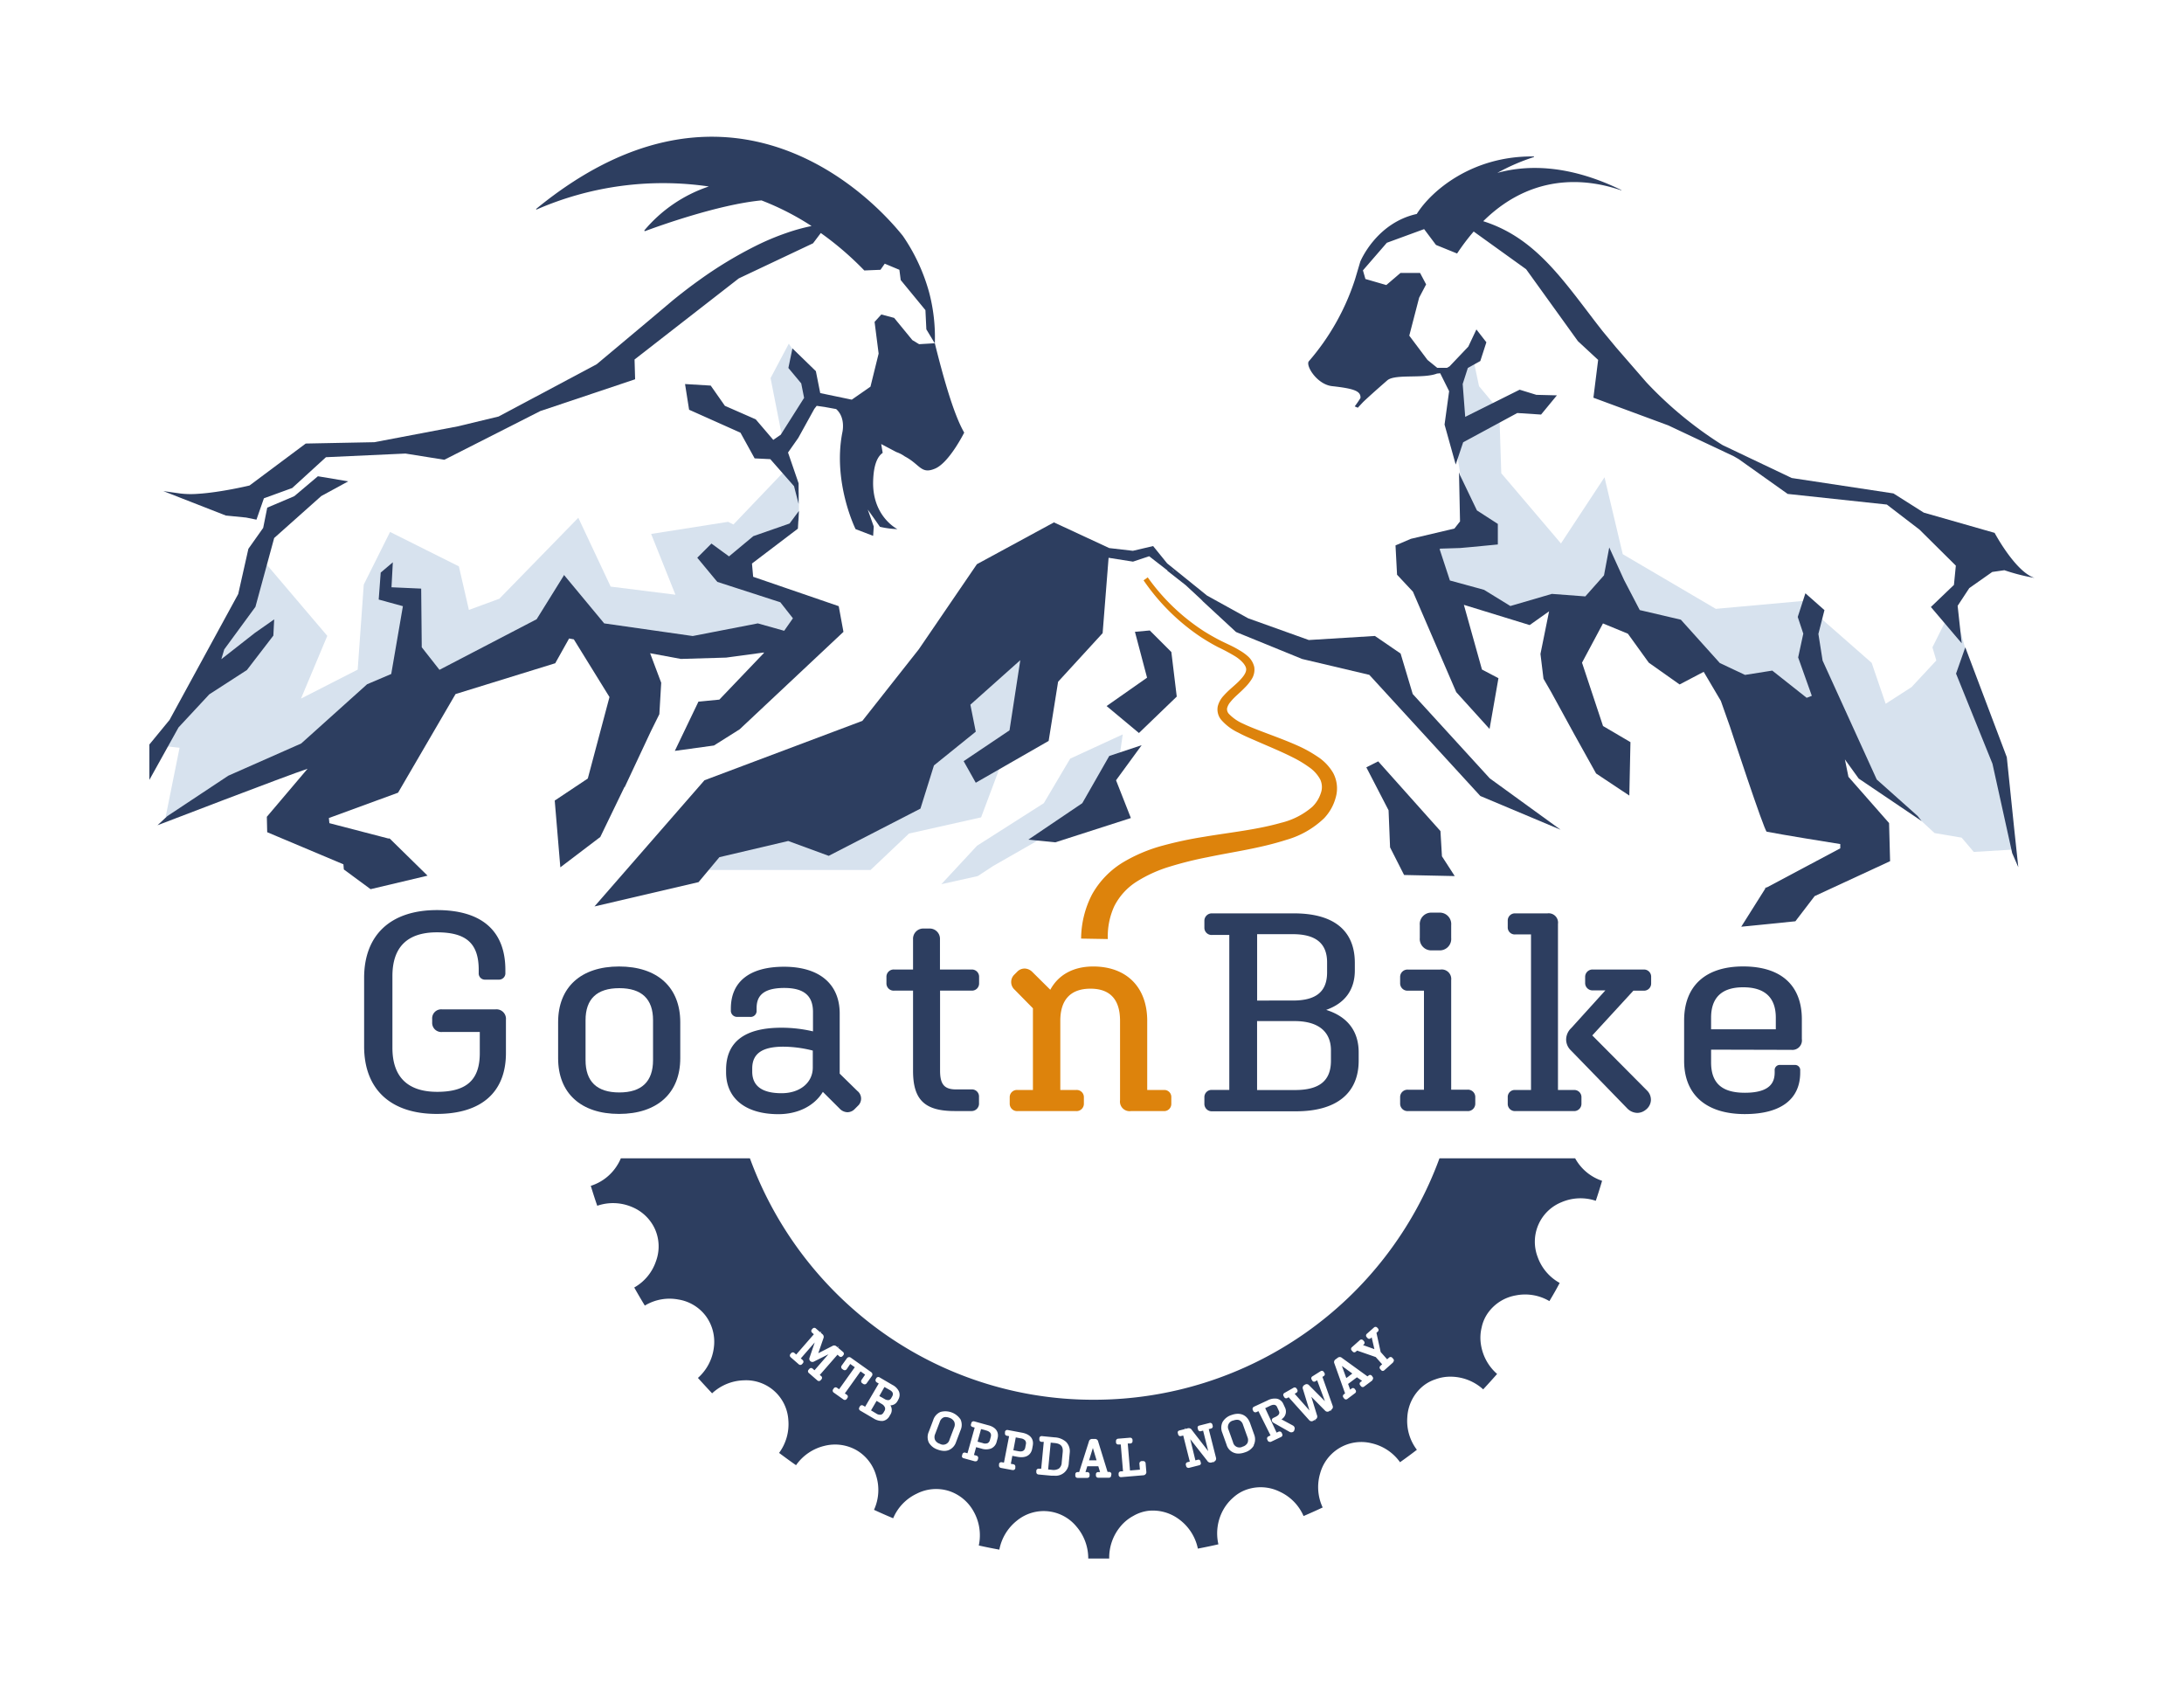 <svg xmlns="http://www.w3.org/2000/svg" viewBox="0 0 425.2 330">
    <defs><style>.cls-1{fill:#d7e2ee;}.cls-2{fill:#2d3e60;}.cls-3{fill:#dd830c;}</style>
    </defs>
    <title>Logo_skygge_hovedlogo_blå</title><g id="Layer_1" data-name="Layer 1">
    <polygon class="cls-1" points="195.74 146.5 201.25 139.8 204.41 112.22 176.43 134.29 166.57 153.99 137.41 159.11 115.74 176.45 128.5 169.36 169.48 169.36 176.97 162.26 191.01 159.11 195.74 146.5"/><polygon class="cls-1" points="203.22 156.35 190.22 164.63 183.27 172.12 190.36 170.54 193.37 168.57 209.92 159.11 217.28 151.89 218.59 142.96 208.35 147.68 203.22 156.35"/><polygon class="cls-1" points="130.32 127.59 137.41 127.19 155.15 124.83 157.12 117.74 142.14 110.64 147.46 106.27 155.55 101.33 155.55 96.01 153.64 90.74 142.79 102.1 141.75 101.58 126.77 103.94 131.5 115.77 118.89 114.19 112.59 100.79 97.22 116.55 91.29 118.73 89.34 110.25 75.94 103.55 70.82 113.8 69.64 130.35 58.6 135.99 63.72 123.78 49.54 107.1 48.75 114.98 41.66 125.22 36.53 136.65 36.44 138.23 29.08 144.93 34.96 145.56 32.23 159.11 59.78 147.68 75.15 136.65 78.7 131.13 78.26 127 78.42 126.93 79.88 136.26 99.58 129.56 109.04 119.31 116.14 124.04 130.32 127.59"/>
    <polygon class="cls-1" points="156.92 81.68 158.69 78.33 157.71 73.01 153.57 66.9 150.02 73.6 152.39 85.62 156.92 81.68"/>
    <polygon class="cls-1" points="391.92 165.38 391.19 152.81 385.29 135.89 380.29 117.87 376.22 126.01 376.98 128.57 372.15 133.76 367.12 137 364.39 129.03 352.57 118.66 352.49 122.52 351.39 116.95 334.05 118.52 315.93 107.88 312.38 92.91 303.9 105.79 292.28 92.12 291.89 79.91 287.95 75.18 286.37 67.69 283.22 72.42 282.82 83.06 285.98 102.76 278.1 105.13 279.28 115.37 294.25 119.31 302.13 118.13 309.62 116.4 313.17 119.71 325.38 129.56 331.29 127.98 339.18 135.86 349.42 142.17 355.42 139.17 360.32 147.16 376.64 162.17 381.91 163.06 384.27 165.84 391.92 165.38"/>
    <path class="cls-2" d="M96.44,196.49H86.09a1.76,1.76,0,0,0-1.95,1.89V199a1.78,1.78,0,0,0,1.95,1.89h7.32V205c0,5.21-2.56,7.54-8.29,7.54s-8.72-2.88-8.72-8.56V190c0-5.65,2.92-8.51,8.67-8.51s8.13,2.19,8.13,7.32v.59a1.21,1.21,0,0,0,1.3,1.3h2.59a1.24,1.24,0,0,0,1.3-1.35v-.54c0-7.62-4.61-11.65-13.32-11.65-9,0-14.18,4.82-14.18,13.21v13.31c0,8.36,5.15,13.16,14.13,13.16,8.69,0,13.48-4.21,13.48-11.86v-6.47A1.85,1.85,0,0,0,96.44,196.49Z"/><path class="cls-2" d="M120.52,188.14c-7.43,0-11.86,4.05-11.86,10.84V206c0,6.79,4.43,10.84,11.86,10.84s11.92-4.05,11.92-10.84V199C132.44,192.19,128,188.14,120.52,188.14ZM114,198.6c0-4.14,2.21-6.24,6.57-6.24s6.57,2.1,6.57,6.24v7.76c0,4.18-2.21,6.3-6.57,6.3s-6.57-2.12-6.57-6.3Z"/><path class="cls-2" d="M163.48,209v-11.7c0-5.79-4-9.11-10.84-9.11-6.68,0-10.35,2.89-10.35,8.14v.32a1.21,1.21,0,0,0,1.3,1.3H146a1.16,1.16,0,0,0,1.3-1.25v-.38c0-1.85.61-4,5.38-4,3.82,0,5.6,1.49,5.6,4.68v3.77a26.88,26.88,0,0,0-6.14-.71c-7.16,0-10.78,2.76-10.78,8.2v.48c0,5.1,3.81,8.15,10.19,8.15,3.79,0,7-1.61,8.65-4.34l3.26,3.25a2.17,2.17,0,0,0,1.53.71h0a2,2,0,0,0,1.44-.65l.59-.59a1.9,1.9,0,0,0-.11-2.91Zm-5.24-4.44v3.25c0,2.95-2.5,5-6.08,5-3.79,0-5.71-1.41-5.71-4.2V208c0-2.9,1.93-4.25,6.08-4.25A23.8,23.8,0,0,1,158.24,204.51Z"/><path class="cls-2" d="M189.18,188.73H183v-5.87a2,2,0,0,0-2.05-2.11h-1.08a2,2,0,0,0-2.11,2.11v5.87h-3.66a1.41,1.41,0,0,0-1.52,1.46v1.24a1.4,1.4,0,0,0,1.52,1.41h3.66v15.62c0,5.63,2.27,7.82,8.09,7.82h3.23a1.45,1.45,0,0,0,1.52-1.57v-1.18a1.37,1.37,0,0,0-1.46-1.46h-3c-2.3,0-3.12-1-3.12-3.66V192.84h6.14a1.39,1.39,0,0,0,1.46-1.41v-1.24A1.4,1.4,0,0,0,189.18,188.73Z"/><path class="cls-3" d="M226.58,212.18h-3.23V198.71c0-6.52-4-10.57-10.52-10.57-3.83,0-6.77,1.6-8.35,4.53L201,189.22a2.22,2.22,0,0,0-1.45-.68,2,2,0,0,0-1.52.63l-.59.59a2,2,0,0,0,.11,2.91l3.55,3.61v15.9h-3a1.4,1.4,0,0,0-1.52,1.41v1.29a1.43,1.43,0,0,0,1.52,1.41H209.5a1.43,1.43,0,0,0,1.52-1.41v-1.29a1.4,1.4,0,0,0-1.52-1.41h-3.07V198.71c0-4.09,2-6.25,5.87-6.25s5.76,2.16,5.76,6.25v15.47a1.87,1.87,0,0,0,2.11,2.11h6.41a1.39,1.39,0,0,0,1.46-1.41v-1.29A1.36,1.36,0,0,0,226.58,212.18Z"/><path class="cls-2" d="M258.19,196.59c3.66-1.29,5.58-3.92,5.58-7.69v-1.45c0-6.32-4.1-9.65-11.86-9.65H236a1.44,1.44,0,0,0-1.52,1.46v1.29A1.4,1.4,0,0,0,236,182h3.33v30.17H236a1.4,1.4,0,0,0-1.52,1.41v1.29a1.44,1.44,0,0,0,1.52,1.46h16.33c7.86,0,12.19-3.51,12.19-9.87v-1.56C264.53,200.72,262.34,197.89,258.19,196.59Zm-13.44-1.82V181.85h6.94c4.49,0,6.68,1.8,6.68,5.49v1.94c0,3.75-2.12,5.49-6.68,5.49Zm14.37,9.71v2c0,3.89-2.22,5.71-7,5.71h-7.38V198.77h7.32C256.62,198.77,259.12,200.79,259.12,204.48Z"/><path class="cls-2" d="M285.7,212.12h-3.17V190.79a1.85,1.85,0,0,0-2.11-2.05h-6.31a1.43,1.43,0,0,0-1.52,1.41v1.29a1.43,1.43,0,0,0,1.52,1.41h3.12v19.28h-3.12a1.43,1.43,0,0,0-1.52,1.41v1.29a1.44,1.44,0,0,0,1.52,1.46H285.7a1.44,1.44,0,0,0,1.52-1.46v-1.29A1.43,1.43,0,0,0,285.7,212.12Z"/><path class="cls-2" d="M278.8,185h1.35a2.23,2.23,0,0,0,2.38-2.43v-2.48a2.23,2.23,0,0,0-2.38-2.43H278.8a2.23,2.23,0,0,0-2.38,2.43v2.48A2.23,2.23,0,0,0,278.8,185Z"/><path class="cls-2" d="M320.13,188.73h-10a1.43,1.43,0,0,0-1.52,1.41v1.24a1.43,1.43,0,0,0,1.52,1.41h2.42l-6.64,7.33a3.11,3.11,0,0,0-1,2.2,2.94,2.94,0,0,0,.92,2.15l10.94,11.26h0a2.82,2.82,0,0,0,2,.91,2.63,2.63,0,0,0,1.64-.61,2.49,2.49,0,0,0,1-1.8,2.51,2.51,0,0,0-.76-1.95L310,201.56l8-8.71h2a1.39,1.39,0,0,0,1.46-1.41v-1.29A1.39,1.39,0,0,0,320.13,188.73Z"/><path class="cls-2" d="M306.44,212.18h-3.12V179.85a1.82,1.82,0,0,0-2.05-2.05H295a1.39,1.39,0,0,0-1.46,1.41v1.29A1.36,1.36,0,0,0,295,181.9h3.07v30.28H295a1.36,1.36,0,0,0-1.46,1.41v1.29a1.39,1.39,0,0,0,1.46,1.41h11.43a1.42,1.42,0,0,0,1.46-1.41v-1.29A1.39,1.39,0,0,0,306.44,212.18Z"/><path class="cls-2" d="M348.75,204.37a1.86,1.86,0,0,0,2.05-2.11v-3.83c0-6.64-4.06-10.3-11.43-10.3s-11.49,3.83-11.49,10.52v7.87c0,6.58,4.3,10.35,11.81,10.35,7,0,10.79-2.87,10.79-8.09v-.38a1,1,0,0,0-1.08-1.09h-2.75a1,1,0,0,0-1.14,1.09v.32c0,1.73-.6,4-5.81,4-4.48,0-6.57-1.88-6.57-5.92v-2.47Zm-15.62-4v-2.26c0-3.93,2.1-5.92,6.25-5.92s6.35,1.94,6.35,5.92v2.26Z"/><path class="cls-2" d="M121.57,153.21l.06,0,5.09-10.86,1.65-3.33.36-6.11-2.16-5.75,6,1.11,8.8-.26,7.39-1-.11.18-8.6,9-4.07.39-4.6,9.59,7.62-1.05,5-3.15L164.21,123l-.92-5-16.66-5.72-.23-2.58,8.94-6.79.2-3.45-1.82,2.45-7.06,2.46-4.73,3.94-3.42-2.5-2.76,2.76,3.78,4.56.11,0-.08.11,12.36,4,2.45,3.12-1.7,2.43-5.13-1.44-12.68,2.46-17.23-2.46L109.87,112v.1l0-.23-5.39,8.67-18.92,9.85L82.11,126,82,114.58l-5.78-.26.26-4.86-2.36,2-.39,5.25L78.44,118v0L76.17,131.2l-4.7,2L58.64,144.73,44.45,151l-11.89,7.88-1.9,1.77s25.16-9.67,29.22-11L51.95,159l.07,3,14.84,6.25.08,1,5.21,3.84,11.09-2.63L76,163.36l.07-.05-.16,0-.12-.12-.13.05-11.53-3-.1-1,13.47-4.93,11.19-19.2,0,0,19.41-6,2.7-4.82.92.17,6.94,11.23-4.22,15.86L108,155.84l1.09,13,7.78-5.91Z"/><path class="cls-2" d="M167.89,140.33l-30.74,11.56-21.41,24.56L136,171.72l4.06-4.86,13.4-3.15,7.88,2.89,17.86-9.19,2.63-8.41,8.14-6.57-1.05-5.25,9.72-8.67-2.1,13.66-8.93,6,2.36,4.2,14.19-8.14L206,132.71l8.67-9.46,1.16-14.67,4.75.75,3.15-1.05,3.54,2.75v.08l3.57,2.8,3,2.78.39.41,0,0,6.41,5.93,12.87,5.25,13.08,3.09,21.61,23.58,15.63,6.57-13.79-10-15-16.42-2.36-7.88-5-3.42-12.87.79L243,120.36l-8-4.42-7.76-6.26-2.74-3.38-3.94.92-4.6-.53-10.77-5-15,8.14-11.3,16.55Zm60.7-29.07-.16-.11-.29-.36Z"/><polygon class="cls-2" points="228.05 126.93 223.85 122.73 220.96 122.99 223.32 131.92 215.44 137.44 221.74 142.69 229.1 135.6 228.05 126.93"/><polygon class="cls-2" points="215.96 147.16 210.71 156.35 200.2 163.45 205.46 163.97 220.17 159.24 217.28 151.89 222.27 145.06 215.96 147.16"/><polygon class="cls-2" points="268.32 148.21 266.01 149.37 270.34 157.74 270.63 164.95 273.36 170.33 283.22 170.54 280.73 166.69 280.44 161.78 268.32 148.21"/><path class="cls-2" d="M44,100.37l.05,0h.05l3.83.38,2,.41L51.38,97,56.89,95l6.57-6,15.48-.71,7.57,1.21L105.23,80l.29-.09,18.13-6.08-.11-3.85,20.3-15.79,14.45-6.83,1.51-2a60.39,60.39,0,0,1,8.47,7.29h0l3.15-.13.83-1.19,2.85,1.19.26,2,4.81,5.85.18,3.74L182,66.85a34.25,34.25,0,0,0-1.11-9.94,36.47,36.47,0,0,0-5.12-11h0c-8.63-10.73-35.76-34.47-71.4-5.23l.07.12A61.55,61.55,0,0,1,138,36.3a27.94,27.94,0,0,0-12.57,8.57l.1.14c2.11-.79,14.2-5.2,22.72-6A52.15,52.15,0,0,1,158,44a37,37,0,0,0-4.86,1.34,49,49,0,0,0-6,2.52,79.45,79.45,0,0,0-11.05,6.7c-1.75,1.25-3.46,2.57-5.13,3.93L126,62.67l-9.84,8.24L97.07,81.08,89.1,83,72.88,86.08l-13.23.26h-.13l-.1.08L48.58,94.51c-2.2.51-4.43.94-6.67,1.26-1.13.16-2.27.29-3.4.36a17.37,17.37,0,0,1-3.37-.06l-3.34-.47,3.14,1.23Z"/><polygon class="cls-2" points="40.75 135.16 48.07 130.43 53.22 123.73 53.38 120.57 49.64 123.19 43.09 128.32 43.66 126.41 49.73 118.13 53.38 104.73 62.55 96.56 67.8 93.7 61.89 92.71 57.29 96.59 52.03 98.82 51.24 102.76 48.36 106.83 46.38 115.63 33.01 140.14 29.08 144.93 29.08 151.82 34.76 141.6 40.75 135.16"/><path class="cls-2" d="M375.92,118.16l6,7.06-.79-7.29,2.27-3.45,4.47-3.14,2.36-.34a38.27,38.27,0,0,0,5.88,1.5c-3.74-1.18-7.78-8.77-7.78-8.77l-13.79-3.94-5.91-3.74-19.8-3-13.47-6.41a74.93,74.93,0,0,1-14.82-12.21l-5.89-6.78L312,64.45c-.7-.9-1.4-1.79-2.07-2.68-6.49-8.51-11.7-15.7-21.16-18.71,10.92-10.79,22.81-7.38,26.9-6l0-.06c-9.71-4.74-17.83-5.09-24.16-3.34a39.76,39.76,0,0,1,7.14-3.09l0-.11c-12-.18-20,6.68-22.82,11.19-7.95,1.76-11,9.29-11,9.29l-1,3.37a45.93,45.93,0,0,1-9,16c-.72.79,1.55,4.54,4.53,4.86,4.4.48,5.59,1,5.51,2.3-.43.73-1.12,1.64-1.12,1.64l.6.26,1-1.07c.81-.78,2.24-2.08,4.73-4.25,1.5-1.31,7-.28,9.69-1.33l.62-.06,1.74,3.49-.89,6.5,2.17,7.78,1.45-4.33L295.4,80.4l4.63.3,3.08-3.74-4-.1-3.25-1-10.6,5.29-.49-6.4,1-3.12,2.43-1.35,1.18-3.65-1.94-2.5-1.58,3.35-3.65,3.84-.48.28-1.92,0-1.89-1.53-3.55-4.73,1.92-7.39,1.36-2.59-1.18-2.23h-3.81l-2.76,2.36-4.07-1.18-.48-1.68L270,47.26l7.26-2.66,2.31,3.08,4.11,1.67a41.62,41.62,0,0,1,3.23-4.28l10.21,7.34,10.08,14,3.94,3.65-.92,7.36,14.58,5.39,12.73,6c.32.18.62.36.94.54l9.57,6.8,19.31,2.07,6.37,4.89,7.06,7-.37,3.75Z"/><path class="cls-2" d="M374.12,159.83l-.79-1-7.95-7.09-10.54-23.15-.82-5.19,1.18-4.63-3.71-3.28L350,120.1l1.08,3.25-1,4.63,2.66,7.47-1,.39-6.7-5.3-5.3.84-4.91-2.31-7.59-8.44-8-1.87-3.05-5.85-2.89-6.34L312.28,112l-3.64,4.1-6.51-.49-8.08,2.36-5.12-3.15L282.28,113l-2-6.09.12-.11,3.86-.12,2.26-.2,5.09-.49v-4l-4.07-2.63-3.27-6.81-.22-.61.2,9.56-1.09,1.39-8.47,2-3,1.28.3,5.71,3.09,3.3,8.43,19.55L290,141.9l.68-3.88h0l1.05-6-3.21-1.69L285,117.74l12.81,3.94,3.78-2.68-1.68,8.3.59,4.83,1.48,2.56,4.58,8.37,0,0,4.18,7.51,6.47,4.3.22-10.4-5.34-3.14L308,129l4.08-7.64,4.85,2L321,129l6,4.24,4.69-2.46,3.34,5.66,1.77,5s6.69,20.37,7.16,20.46c3.19.62,11.24,1.92,14.32,2.41l0,.83L344,172.74h-.17l-.07.12-.21.11.13,0L339,180.4l10.54-1.06,3.75-4.9,14.69-6.8-.2-7.42-7.91-9-.69-3.39,2.69,3.73Z"/><polygon class="cls-2" points="390.7 147.39 382.62 126.01 380.82 131.13 387.91 148.67 391.75 166.07 392.94 168.81 392.14 161.31 390.7 147.39"/><path class="cls-2" d="M178.94,67l-1.31-.79-3.55-4.33-2.5-.66-1.31,1.44.79,6.17-1.59,6.44-3.64,2.53-6.14-1.28-.85-4.27-4.56-4.43-.79,3.81,2.5,3,.56,2.82L152,84.63h0l-1.45,1-3.42-4-6-2.63-2.76-3.94-5-.3.79,5,10,4.47,2.76,5,3.05.15,4.62,5.26.89,3.45,0-4-2.06-6,2-2.85,3.11-5.63L159,79l1.54.22h0l2.25.41c1.94,1.72,1.19,4.62,1.19,4.62C162.11,94,166.57,103,166.57,103l3.42,1.31.12-1.81-1.17-3.31s1.43,2,2.37,3.36a17.34,17.34,0,0,0,3.41.45c-.53-.26-4.91-2.81-4.73-9.33.09-3.27.88-4.84,1.86-5.51l-.29-1.72L174.51,88a6.43,6.43,0,0,1,1.65.85c3,1.58,3.15,3.55,5.91,2.36s5.65-7,5.65-7c-2-3.44-4-10.47-5.72-17.39Z"/><path class="cls-2" d="M198.76,280l-1-.19-.47,2.5,1,.19c1,.19,1.24-.33,1.32-.74l.11-.59a.89.89,0,0,0-.14-.77A1.36,1.36,0,0,0,198.76,280Z"/><path class="cls-2" d="M192,278.46l-1-.27-.68,2.45,1,.27a1.27,1.27,0,0,0,1,0,.93.93,0,0,0,.41-.6l.16-.58C193,279.3,193,278.74,192,278.46Z"/><path class="cls-2" d="M205.25,280.9l-.69-.07-.5,5.22.69.07a2.05,2.05,0,0,0,1.4-.24,1.52,1.52,0,0,0,.55-1.17l.2-2.05C207,281.54,206.51,281,205.25,280.9Z"/><path class="cls-2" d="M173.19,270.56l-1-.56-1,1.76,1,.56a1.32,1.32,0,0,0,.83.23.77.77,0,0,0,.51-.42l.18-.31C173.89,271.46,174,271,173.19,270.56Z"/><path class="cls-2" d="M171.66,273.3l-1-.6-1.08,1.85,1,.6a1.28,1.28,0,0,0,.92.24A.83.83,0,0,0,172,275l.19-.33a.78.78,0,0,0,.09-.7A1.37,1.37,0,0,0,171.66,273.3Z"/><polygon class="cls-2" points="212.03 284.27 213.49 284.27 212.77 281.87 212.03 284.27"/><path class="cls-2" d="M184.85,276a2.09,2.09,0,0,0-.73-.15,1.11,1.11,0,0,0-.44.08,1.42,1.42,0,0,0-.72.87l-.91,2.39a1.43,1.43,0,0,0,0,1.13,1.56,1.56,0,0,0,.92.73,1.27,1.27,0,0,0,1.89-.8l.91-2.39a1.42,1.42,0,0,0,0-1.12A1.57,1.57,0,0,0,184.85,276Z"/><path class="cls-2" d="M306.8,225.72l-.14-.24H280.25a71.61,71.61,0,0,1-67.14,47,70.68,70.68,0,0,1-44.91-15.86A72,72,0,0,1,146,225.48H120.87a8.1,8.1,0,0,1-.63,1.24,9.38,9.38,0,0,1-5.22,4.12c.4,1.3.81,2.6,1.26,3.88a9.41,9.41,0,0,1,6.67.2,8.46,8.46,0,0,1,4.55,4.31,8.29,8.29,0,0,1,.21,6.28,9.26,9.26,0,0,1-4.23,5.12q1,1.78,2.06,3.52a9.28,9.28,0,0,1,6.54-1.18,8.31,8.31,0,0,1,5.37,3.26,8.46,8.46,0,0,1,1.53,6.08,9.41,9.41,0,0,1-3.1,5.92c.9,1,1.82,2,2.76,3a9.43,9.43,0,0,1,6.16-2.53,8.24,8.24,0,0,1,8.68,7.72,9.44,9.44,0,0,1-1.8,6.41c1.09.81,2.18,1.62,3.3,2.39a9.41,9.41,0,0,1,5.52-3.76,8.46,8.46,0,0,1,6.22.82,8.32,8.32,0,0,1,3.86,5,9.28,9.28,0,0,1-.42,6.63h0q1.85.86,3.73,1.64a9.25,9.25,0,0,1,4.6-4.79,8.31,8.31,0,0,1,6.26-.52,8.51,8.51,0,0,1,4.81,4,9.44,9.44,0,0,1,1,6.61c1.32.3,2.66.56,4,.81A9.45,9.45,0,0,1,198,296a8.24,8.24,0,0,1,11.55,1.14,9.49,9.49,0,0,1,2.32,6.25c1.35,0,2.71,0,4.08,0a9.49,9.49,0,0,1,2.24-6.3,8.38,8.38,0,0,1,2.46-2,7.7,7.7,0,0,1,3-1,8.53,8.53,0,0,1,6,1.74,9.43,9.43,0,0,1,3.56,5.63c1.34-.26,2.67-.53,4-.84a9.45,9.45,0,0,1,.9-6.63,8.9,8.9,0,0,1,2-2.48,7.47,7.47,0,0,1,2.77-1.6,8.37,8.37,0,0,1,6.27.47,9.28,9.28,0,0,1,4.64,4.74c1.25-.54,2.49-1.09,3.72-1.67a9.35,9.35,0,0,1-.49-6.64,8.3,8.3,0,0,1,10-5.86,9.34,9.34,0,0,1,5.55,3.69q1.67-1.18,3.28-2.42a9.29,9.29,0,0,1-1.86-6.38,8.42,8.42,0,0,1,2.67-5.69,7.52,7.52,0,0,1,2.76-1.63,8.37,8.37,0,0,1,3.13-.53,9.49,9.49,0,0,1,6.21,2.47q1.39-1.5,2.71-3a9.49,9.49,0,0,1-3.17-5.88,8.38,8.38,0,0,1,.16-3.17,7.55,7.55,0,0,1,1.3-2.93,8.42,8.42,0,0,1,5.34-3.31,9.29,9.29,0,0,1,6.55,1.11c.7-1.17,1.38-2.34,2-3.54a9.33,9.33,0,0,1-4.3-5.09,8.3,8.3,0,0,1,4.67-10.63,9.36,9.36,0,0,1,6.66-.27c.44-1.28.84-2.58,1.23-3.89A9.34,9.34,0,0,1,306.8,225.72ZM159.87,267.87a.43.43,0,0,1,.06.63l-.16.18a.44.44,0,0,1-.33.16.47.47,0,0,1-.31-.12l-1.69-1.47a.44.44,0,0,1,0-.63l.16-.18a.43.43,0,0,1,.63,0l.34.3,2.71-3.11-2.78,1.4a.61.61,0,0,1-.88-.77l1-2.94-2.71,3.11.34.3a.46.46,0,0,1,.17.32.43.43,0,0,1-.11.32l-.16.18a.45.45,0,0,1-.31.15.44.44,0,0,1-.33-.12l-1.57-1.37a.45.45,0,0,1-.05-.64l.16-.18a.44.44,0,0,1,.63,0l.33.29,3.44-3.95-.33-.29a.47.47,0,0,1-.17-.32.43.43,0,0,1,.11-.32l.16-.18a.44.44,0,0,1,.64,0l.85.74.2-.23-.11.31.32.28a.67.67,0,0,1,.19.8l-1,2.9,2.74-1.4a.65.65,0,0,1,.81.08l.18.15.29-.15-.2.23,1,.85a.44.44,0,0,1,.05.64l-.16.18a.43.43,0,0,1-.64,0l-.33-.29-3.45,3.95Zm5,3.64a.43.43,0,0,1,.11.62l-.14.2a.44.44,0,0,1-.36.19.46.46,0,0,1-.27-.09h0l-1.9-1.35a.45.45,0,0,1-.11-.63l.14-.2a.43.43,0,0,1,.28-.18.47.47,0,0,1,.35.09l.39.28,3.06-4.29-.89-.63-.68,1a.47.47,0,0,1-.67.12l-.19-.13a.49.49,0,0,1-.21-.32.49.49,0,0,1,.09-.37l1-1.39a.55.55,0,0,1,.37-.24.54.54,0,0,1,.42.11l3.94,2.8a.53.53,0,0,1,.13.78l-1,1.39a.48.48,0,0,1-.68.12l-.19-.13a.47.47,0,0,1-.2-.3.49.49,0,0,1,.09-.37l.68-1-.89-.63-3.06,4.29Zm10,1-.14.23a1.57,1.57,0,0,1-1.38.83,1.65,1.65,0,0,1,0,1.79l-.15.25a1.82,1.82,0,0,1-1.34,1l-.25,0a3.09,3.09,0,0,1-1.53-.49l-2.61-1.53a.45.45,0,0,1-.17-.62l.12-.21a.43.43,0,0,1,.27-.2.45.45,0,0,1,.36.06l.38.22,2.65-4.52-.38-.22a.48.48,0,0,1-.21-.25.43.43,0,0,1,0-.36l.12-.21a.44.44,0,0,1,.27-.21.46.46,0,0,1,.35.05l2.55,1.49a2.74,2.74,0,0,1,1.25,1.29A1.79,1.79,0,0,1,174.84,272.52ZM187,278.43l-.87,2.3a2.53,2.53,0,0,1-1.42,1.55,2.4,2.4,0,0,1-.87.16,3.71,3.71,0,0,1-1.31-.27,3.06,3.06,0,0,1-1.7-1.36,2.53,2.53,0,0,1,0-2.11l.87-2.3a2.53,2.53,0,0,1,1.42-1.55,3.56,3.56,0,0,1,3.89,1.47A2.53,2.53,0,0,1,187,278.43Zm7.2,1.63-.16.59a1.91,1.91,0,0,1-1.11,1.33,2.92,2.92,0,0,1-1.89,0l-1-.27-.42,1.52.48.13a.44.44,0,0,1,.33.55l-.06.23a.44.44,0,0,1-.21.27.45.45,0,0,1-.22.06l-.14,0-2.21-.61a.46.46,0,0,1-.28-.21.44.44,0,0,1,0-.34l.06-.23a.44.44,0,0,1,.56-.3l.43.12,1.4-5-.42-.12a.47.47,0,0,1-.29-.22.43.43,0,0,1,0-.33l.06-.23a.45.45,0,0,1,.56-.31l2.72.75C193.87,277.8,194.56,278.78,194.2,280.06Zm6.87,1.34-.11.6c-.25,1.31-1.29,1.88-2.87,1.59l-1-.19-.29,1.55.49.09a.44.44,0,0,1,.38.52l0,.24a.44.44,0,0,1-.18.29.46.46,0,0,1-.26.08h-.1l-2.26-.42a.45.45,0,0,1-.37-.53h0l0-.23a.43.43,0,0,1,.18-.28.45.45,0,0,1,.35-.07l.43.08,1-5.15-.43-.08a.44.44,0,0,1-.37-.52l0-.24a.45.45,0,0,1,.54-.36l2.77.52C200.55,279.18,201.31,280.1,201.07,281.4Zm7.19,1.45-.18,1.91a2.56,2.56,0,0,1-2.88,2.5l-.57,0-2.46-.23a.45.45,0,0,1-.41-.49l0-.24a.43.43,0,0,1,.16-.3.45.45,0,0,1,.35-.1l.44,0,.5-5.22-.44,0a.44.44,0,0,1-.42-.48l0-.24a.44.44,0,0,1,.15-.3.49.49,0,0,1,.34-.1l2.46.24a3.59,3.59,0,0,1,2.26.89A2.6,2.6,0,0,1,208.26,282.85Zm8.07,4.36a.43.43,0,0,1-.45.45h-2.06a.46.46,0,0,1-.33-.13.45.45,0,0,1-.13-.32V287a.43.43,0,0,1,.46-.44h.35l-.34-1.13h-2.15l-.35,1.13h.35a.43.43,0,0,1,.45.44v.24a.45.45,0,0,1-.13.33.44.44,0,0,1-.32.12H209.8a.43.43,0,0,1-.45-.45V287a.43.43,0,0,1,.45-.44h.3L212,280.6a.62.62,0,0,1,.62-.49h.56a.61.61,0,0,1,.62.5l1.83,5.92h.3a.44.44,0,0,1,.33.13.43.43,0,0,1,.12.32ZM223,287a.56.56,0,0,1-.39.18l-4.37.37h0a.46.46,0,0,1-.29-.1.45.45,0,0,1-.17-.31l0-.24a.43.43,0,0,1,.1-.32.47.47,0,0,1,.32-.16l.44,0-.44-5.23-.44,0a.44.44,0,0,1-.34-.1.43.43,0,0,1-.15-.3l0-.24a.45.45,0,0,1,.42-.49l2.29-.19a.46.46,0,0,1,.51.41l0,.24a.43.43,0,0,1-.1.32.48.48,0,0,1-.33.16l-.5,0,.44,5.25,1.93-.16-.1-1.14a.48.48,0,0,1,.45-.53l.23,0a.48.48,0,0,1,.36.1.48.48,0,0,1,.17.34l.14,1.69A.55.55,0,0,1,223,287Zm13.32-2.42h0l0,.15-.1-.13-.3.08a.74.74,0,0,1-.89-.33l-3.3-4.2,1,4.13.43-.11a.47.47,0,0,1,.33,0,.42.42,0,0,1,.22.28l.06.23a.44.44,0,0,1,0,.34.46.46,0,0,1-.29.21l-2,.51-.12,0a.44.44,0,0,1-.43-.34l-.06-.23a.44.44,0,0,1,.34-.54l.43-.11-1.28-5.08-.43.11a.44.44,0,0,1-.55-.31l-.06-.23a.44.44,0,0,1,0-.34.46.46,0,0,1,.29-.21l1.1-.28-.06-.23.16.2.39-.1a.71.71,0,0,1,.85.33l3.18,4.11-1-4-.43.11a.43.43,0,0,1-.55-.31l-.06-.23a.44.44,0,0,1,0-.34.46.46,0,0,1,.29-.21l2-.51a.44.44,0,0,1,.56.32l.06.23a.43.43,0,0,1-.34.54l-.43.11,1.41,5.57A.62.62,0,0,1,236.29,284.55Zm7.79-3.2a3,3,0,0,1-1.74,1.34,3.74,3.74,0,0,1-1.25.24,2.39,2.39,0,0,1-2.33-1.75l-.83-2.32a2.53,2.53,0,0,1,.08-2.11,3.07,3.07,0,0,1,1.73-1.33c1.69-.61,3,0,3.58,1.51l.83,2.32A2.53,2.53,0,0,1,244.07,281.35Zm7.86-2.87a.67.67,0,0,1-.91.22L248,277a.76.76,0,0,1-.35-.34.48.48,0,0,1,0-.38.49.49,0,0,1,.27-.27l.42-.2c.87-.41.78-.87.63-1.18l-.33-.72c-.08-.18-.34-.72-1.32-.27l-1,.48,2.22,4.76.4-.19a.47.47,0,0,1,.35,0,.44.44,0,0,1,.24.23l.1.21a.44.44,0,0,1-.22.6l-2,.95a.49.49,0,0,1-.2,0,.44.44,0,0,1-.4-.26l-.1-.22a.43.43,0,0,1,0-.33.47.47,0,0,1,.25-.26l.4-.19L245,274.7l-.4.19a.47.47,0,0,1-.36,0,.44.44,0,0,1-.25-.23l-.1-.22a.44.44,0,0,1,0-.34.46.46,0,0,1,.24-.26l2.67-1.24a2.92,2.92,0,0,1,1.81-.32,1.74,1.74,0,0,1,1.23,1l.32.69a1.75,1.75,0,0,1-.68,2.32l2.24,1.21a.65.65,0,0,1,.23.94Zm7.27-4.08-.11.06.08.21-.16-.16-.26.16a.62.62,0,0,1-.83-.12l-2.66-2.68,1.11,3.61a.62.62,0,0,1-.28.79h0l-.12.07.07.22-.15-.17-.25.15a.62.62,0,0,1-.33.1.64.64,0,0,1-.47-.22l-4-4.46-.23.14a.45.45,0,0,1-.35.06.43.43,0,0,1-.27-.21l-.12-.2a.43.43,0,0,1,.15-.62l1.75-1a.46.46,0,0,1,.35-.06.45.45,0,0,1,.28.21l.12.2a.43.43,0,0,1,.05.33.46.46,0,0,1-.22.28l-.33.2,2.88,3.25-1.27-4.15a.62.62,0,0,1,.25-.79l.16-.1a.62.62,0,0,1,.81.16l3.06,3.07-1.52-4.07-.33.2a.47.47,0,0,1-.33.07.43.43,0,0,1-.29-.21l-.12-.21a.45.45,0,0,1-.06-.34.47.47,0,0,1,.22-.28l1.59-1a.44.44,0,0,1,.62.15l.13.21a.43.43,0,0,1,.05.33.46.46,0,0,1-.22.28l-.23.14,2,5.64A.6.6,0,0,1,259.2,274.4Zm8-5.76-1.65,1.24a.44.44,0,0,1-.64-.08l-.15-.19a.43.43,0,0,1,.1-.63l.28-.21-1-.69-1.72,1.29.4,1.11.28-.21a.43.43,0,0,1,.62.08l.14.19a.43.43,0,0,1-.09.63h0l-1.5,1.13a.47.47,0,0,1-.28.09.44.44,0,0,1-.35-.19l-.14-.19a.43.43,0,0,1-.09-.32.45.45,0,0,1,.19-.3l.23-.18-2.08-5.83a.62.62,0,0,1,.2-.77l.45-.33a.61.61,0,0,1,.79,0l5,3.62.24-.18a.42.42,0,0,1,.33-.1.43.43,0,0,1,.29.18l.14.19a.43.43,0,0,1-.09.63Zm4-3.47-1.73,1.54a.47.47,0,0,1-.31.13h0a.44.44,0,0,1-.31-.16l-.16-.18a.43.43,0,0,1,0-.63l.36-.32-1.25-1.41-3.63-1.26-.24.21a.47.47,0,0,1-.33.13.43.43,0,0,1-.3-.16l-.16-.18a.43.43,0,0,1,0-.64l1.55-1.38a.44.44,0,0,1,.64,0l.16.18a.43.43,0,0,1,0,.63l-.16.14,2.21.79-.53-2.29-.16.14a.43.43,0,0,1-.64,0l-.16-.18a.44.44,0,0,1,0-.64l1.39-1.23a.44.44,0,0,1,.64,0l.16.18a.43.43,0,0,1,.11.31.46.46,0,0,1-.17.32l-.24.21.82,3.74,1.26,1.42.36-.32a.5.5,0,0,1,.34-.13.43.43,0,0,1,.3.15l.16.18A.44.44,0,0,1,271.2,265.17Z"/><polygon class="cls-2" points="262.11 268.26 263.28 267.38 261.25 265.9 262.11 268.26"/><path class="cls-2" d="M242,277.35a1.43,1.43,0,0,0-.7-.88,1.12,1.12,0,0,0-.47-.09,2.12,2.12,0,0,0-.71.14,1.28,1.28,0,0,0-.92,1.84l.86,2.41a1.28,1.28,0,0,0,1.87.84,1.56,1.56,0,0,0,.94-.71,1.43,1.43,0,0,0,0-1.13Z"/><path class="cls-3" d="M210.48,182.71a19,19,0,0,1,2.13-8.6,17,17,0,0,1,6.21-6.35,30.52,30.52,0,0,1,7.7-3.19,74.61,74.61,0,0,1,7.8-1.66c5.15-.87,10.31-1.38,15.05-2.73a14.5,14.5,0,0,0,6.13-3.13,6.44,6.44,0,0,0,1.64-2.63,3.46,3.46,0,0,0-.12-2.71,6.89,6.89,0,0,0-2.16-2.37,22,22,0,0,0-3.14-1.89c-2.24-1.14-4.63-2.11-7-3.15-1.19-.53-2.38-1-3.59-1.66a10.11,10.11,0,0,1-3.42-2.57,3.19,3.19,0,0,1-.63-2.55,4.68,4.68,0,0,1,1.14-2.08c.94-1.07,2-1.86,2.87-2.72s1.65-1.81,1.51-2.6-1.1-1.71-2.11-2.35a37.15,37.15,0,0,0-3.36-1.8c-1.17-.61-2.3-1.28-3.4-2a41.28,41.28,0,0,1-11.09-11l.81-.58a40.12,40.12,0,0,0,11,10.52c1.08.67,2.18,1.3,3.32,1.87s2.36,1.07,3.51,1.79A9.68,9.68,0,0,1,243,127.8a4,4,0,0,1,1.19,2.05,3.45,3.45,0,0,1-.53,2.4,9.13,9.13,0,0,1-1.35,1.65c-.95,1-2,1.78-2.7,2.68a3,3,0,0,0-.71,1.29,1.34,1.34,0,0,0,.34,1.08,8.54,8.54,0,0,0,2.81,1.94c1.1.53,2.32,1,3.51,1.46,2.4.92,4.85,1.79,7.28,2.89a24.52,24.52,0,0,1,3.59,2,9.52,9.52,0,0,1,3.12,3.22,6.39,6.39,0,0,1,.49,4.82,9.33,9.33,0,0,1-2.25,4,17.53,17.53,0,0,1-7.36,4.21c-5.17,1.66-10.35,2.33-15.35,3.38a70.65,70.65,0,0,0-7.31,1.82,26.23,26.23,0,0,0-6.49,2.94,12.19,12.19,0,0,0-4.34,4.77,14.09,14.09,0,0,0-1.26,6.4Z"/></g></svg>